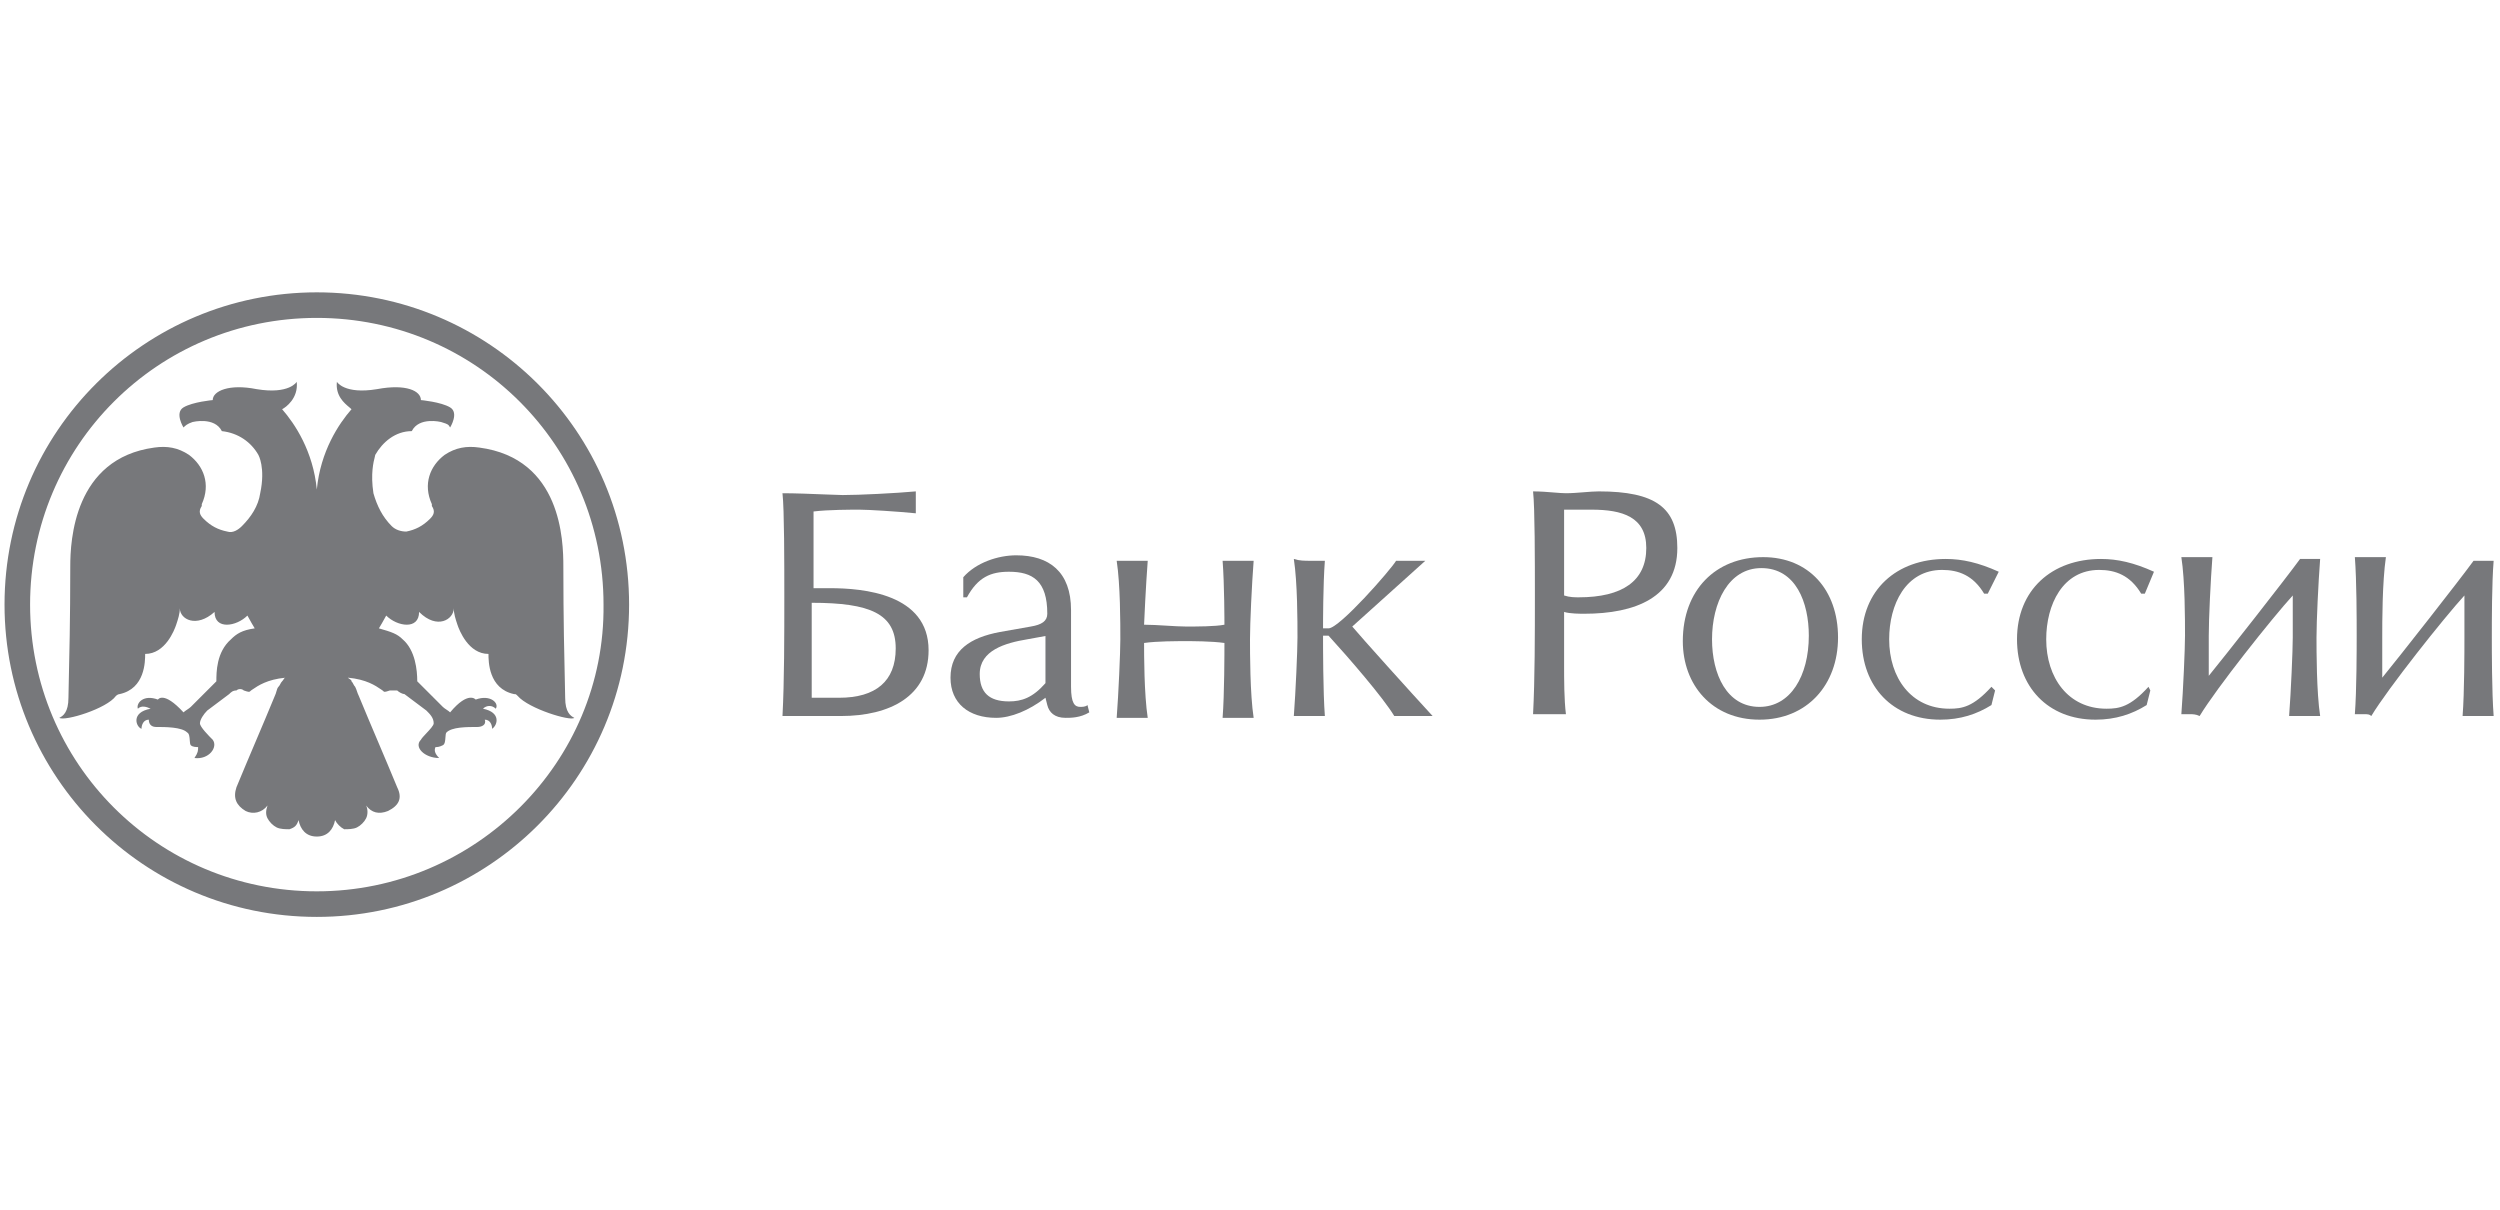 <svg width="248" height="120" viewBox="0 0 248 120" fill="none" xmlns="http://www.w3.org/2000/svg">
<path d="M31.428 82.986C32.515 82.986 33.058 82.261 33.239 81.355C33.42 81.717 33.783 82.08 34.145 82.261C34.508 82.261 35.051 82.261 35.413 82.08C35.776 81.899 36.138 81.536 36.319 81.174C36.5 80.812 36.5 80.268 36.319 79.906C36.862 80.63 37.587 80.812 38.493 80.449C39.58 79.906 39.942 79.181 39.399 78.094C38.765 76.554 38.131 75.06 37.497 73.565C36.863 72.071 36.228 70.576 35.594 69.036C35.504 68.855 35.459 68.719 35.413 68.583C35.368 68.448 35.323 68.312 35.232 68.13C35.142 68.04 35.096 67.949 35.051 67.859C35.006 67.768 34.96 67.678 34.87 67.587C34.87 67.475 34.801 67.432 34.705 67.373C34.646 67.337 34.577 67.294 34.508 67.225C36.337 67.391 37.251 68.016 37.809 68.397L37.887 68.451C37.908 68.465 37.929 68.479 37.95 68.493C38.131 68.674 38.131 68.674 38.674 68.493H39.399C39.58 68.674 39.942 68.855 40.123 68.855L42.297 70.486C42.66 70.848 43.022 71.21 43.022 71.754C43.022 71.969 42.639 72.375 42.29 72.746C42.051 73 41.828 73.237 41.754 73.384C41.029 74.109 42.116 75.196 43.565 75.196C43.203 74.833 43.022 74.471 43.203 74.109C43.384 74.109 43.565 74.109 43.928 73.928C44.142 73.821 44.166 73.461 44.188 73.148C44.202 72.93 44.216 72.734 44.29 72.659C44.834 72.116 46.283 72.116 47.37 72.116C47.732 72.116 48.276 71.935 48.094 71.391C48.638 71.391 48.819 71.935 48.819 72.297C49.362 71.935 49.725 70.667 47.913 70.304C48.276 69.942 48.819 69.942 49.181 70.304C49.544 69.761 48.638 68.855 47.189 69.399C47.189 69.399 46.464 68.493 44.652 70.667C44.562 70.576 44.426 70.486 44.29 70.395C44.154 70.304 44.018 70.214 43.928 70.123L41.392 67.587C41.392 66.5 41.21 64.507 39.942 63.42C39.399 62.877 38.855 62.696 37.587 62.333C37.587 62.333 38.131 61.428 38.312 61.065C39.399 62.152 41.573 62.514 41.573 60.703C43.384 62.514 45.015 61.428 45.015 60.341C45.015 60.884 45.196 61.428 45.377 61.971C45.558 62.514 46.464 64.87 48.457 64.87C48.457 65.594 48.457 68.312 50.993 68.855C51.174 68.855 51.174 68.855 51.355 69.036C52.442 70.304 56.609 71.573 56.971 71.21C56.609 71.029 56.065 70.667 56.065 69.217C56.065 68.979 56.053 68.45 56.034 67.672C55.983 65.498 55.884 61.376 55.884 56.174C55.884 53.638 55.703 45.486 47.551 44.399C46.283 44.217 45.196 44.399 44.109 45.123C42.66 46.21 41.935 48.022 42.841 50.014V50.196C43.203 50.739 43.022 51.102 42.66 51.464C41.935 52.188 41.21 52.551 40.305 52.732C39.761 52.732 39.218 52.551 38.855 52.188C37.95 51.283 37.406 50.196 37.044 48.928C36.747 46.997 37.058 45.797 37.18 45.327C37.207 45.224 37.225 45.156 37.225 45.123C37.95 43.855 39.218 42.768 40.848 42.768C41.573 41.319 43.747 41.862 43.747 41.862C43.832 41.891 43.908 41.915 43.977 41.936C44.347 42.052 44.5 42.1 44.652 42.406C44.652 42.406 45.558 40.956 44.652 40.413C43.747 39.87 41.754 39.688 41.754 39.688C41.754 38.783 40.305 38.058 37.406 38.602C34.145 39.145 33.42 37.877 33.42 37.877C33.268 39.252 34.147 39.983 34.643 40.396C34.734 40.472 34.813 40.538 34.87 40.594C33.602 42.044 31.79 44.761 31.428 48.565C31.065 44.761 29.254 42.044 27.986 40.594C28.348 40.413 29.616 39.507 29.435 37.877C29.435 37.877 28.71 39.145 25.45 38.602C22.732 38.058 21.102 38.783 21.102 39.688C21.102 39.688 19.109 39.87 18.203 40.413C17.297 40.956 18.203 42.406 18.203 42.406C18.384 42.225 18.565 42.044 19.109 41.862C19.109 41.862 21.283 41.319 22.008 42.768C23.638 42.949 24.906 43.855 25.631 45.123C25.631 45.123 26.355 46.391 25.812 48.928C25.631 50.196 24.906 51.283 24 52.188C23.638 52.551 23.094 52.913 22.551 52.732C21.645 52.551 20.921 52.188 20.196 51.464C19.834 51.102 19.652 50.739 20.015 50.196V50.014C20.921 48.022 20.196 46.21 18.747 45.123C17.66 44.399 16.573 44.217 15.305 44.399C7.334 45.486 6.971 53.638 6.971 56.174C6.971 61.376 6.873 65.498 6.821 67.672C6.803 68.45 6.79 68.979 6.79 69.217C6.79 70.667 6.247 71.029 5.884 71.21C6.428 71.573 10.594 70.304 11.5 69.036C11.5 69.036 11.681 68.855 11.863 68.855C14.399 68.312 14.399 65.594 14.399 64.87C16.392 64.87 17.297 62.514 17.479 61.971C17.66 61.428 17.841 60.884 17.841 60.341C17.841 61.428 19.471 62.333 21.283 60.703C21.283 62.514 23.457 62.152 24.544 61.065C24.725 61.428 25.268 62.333 25.268 62.333C24 62.514 23.457 62.877 22.913 63.42C21.464 64.688 21.464 66.681 21.464 67.587L18.928 70.123C18.837 70.214 18.701 70.304 18.565 70.395C18.43 70.486 18.294 70.576 18.203 70.667C16.21 68.493 15.667 69.399 15.667 69.399C14.218 68.855 13.493 69.761 13.674 70.304C14.036 69.942 14.58 70.123 14.942 70.304C12.95 70.667 13.493 72.116 14.037 72.297C14.037 71.935 14.218 71.391 14.761 71.391C14.761 71.935 15.123 72.116 15.486 72.116C16.392 72.116 18.022 72.116 18.565 72.659C18.779 72.766 18.804 73.126 18.825 73.439C18.84 73.657 18.854 73.853 18.928 73.928C19.109 74.109 19.471 74.109 19.652 74.109C19.652 74.471 19.652 74.652 19.29 75.196C20.739 75.377 21.645 74.109 21.102 73.384C20.739 73.022 19.834 72.116 19.834 71.754C19.834 71.391 20.196 70.848 20.558 70.486L22.732 68.855C22.913 68.674 23.094 68.493 23.457 68.493C23.638 68.312 24 68.312 24.181 68.493C24.725 68.674 24.725 68.674 24.906 68.493C24.95 68.463 24.997 68.431 25.047 68.397C25.6 68.019 26.503 67.401 28.304 67.229C28.224 67.245 28.185 67.308 28.134 67.389C28.098 67.449 28.055 67.518 27.986 67.587C27.895 67.678 27.85 67.768 27.805 67.859C27.759 67.949 27.714 68.04 27.623 68.13C27.522 68.232 27.477 68.391 27.425 68.575C27.385 68.719 27.34 68.877 27.261 69.036C26.627 70.576 25.993 72.071 25.359 73.565C24.725 75.06 24.091 76.554 23.457 78.094C23.094 79.181 23.457 79.906 24.363 80.449C25.087 80.812 25.993 80.63 26.536 79.906C26.355 80.449 26.355 80.812 26.536 81.174C26.718 81.536 27.08 81.899 27.442 82.08C27.805 82.261 28.348 82.261 28.71 82.261C29.254 82.08 29.435 81.899 29.616 81.355C29.797 82.261 30.341 82.986 31.428 82.986Z" fill="#77787B"/>
<path fill-rule="evenodd" clip-rule="evenodd" d="M31.427 29C14.399 29 0.449 42.768 0.449 59.978C0.449 77.007 14.217 90.957 31.427 90.957C48.456 90.957 62.406 77.188 62.406 59.978C62.406 42.768 48.456 29 31.427 29ZM31.427 88.42C15.667 88.42 2.985 75.739 2.985 59.978C2.985 44.217 15.667 31.536 31.427 31.536C47.188 31.536 59.87 44.217 59.87 59.978C60.051 75.558 47.188 88.42 31.427 88.42Z" fill="#77787B"/>
<path fill-rule="evenodd" clip-rule="evenodd" d="M83.601 49.109C85.232 49.109 88.855 48.928 90.848 48.746V50.92C89.036 50.739 86.138 50.558 85.232 50.558C84.507 50.558 82.152 50.558 80.703 50.739V58.348H82.333C85.594 58.348 92.116 58.891 92.116 64.507C92.116 69.036 88.311 71.029 83.42 71.029H77.623C77.804 67.587 77.804 63.058 77.804 59.254C77.804 55.812 77.804 50.558 77.623 48.928C78.866 48.928 80.603 48.998 81.909 49.051C82.697 49.083 83.329 49.109 83.601 49.109ZM80.522 69.217H83.239C86.862 69.217 88.855 67.587 88.855 64.326C88.855 60.884 86.319 59.797 80.522 59.797V69.217Z" fill="#77787B"/>
<path fill-rule="evenodd" clip-rule="evenodd" d="M95.558 57.261C96.826 55.812 99 55.087 100.812 55.087C104.073 55.087 106.247 56.717 106.247 60.522V68.13C106.247 69.761 106.609 70.123 107.152 70.123C107.334 70.123 107.696 70.123 107.877 69.942L108.058 70.667C107.152 71.21 106.247 71.21 105.703 71.21C104.616 71.21 104.073 70.667 103.891 69.942L103.71 69.217C102.08 70.486 100.268 71.21 98.819 71.21C96.102 71.21 94.29 69.761 94.29 67.225C94.29 64.507 96.283 63.239 99.181 62.696L102.261 62.152C103.348 61.971 103.891 61.609 103.891 60.884C103.891 57.623 102.442 56.717 100.087 56.717C98.275 56.717 97.007 57.261 95.921 59.254H95.558V57.261ZM101.899 63.42L103.71 63.091V67.768C102.442 69.217 101.355 69.58 100.087 69.58C98.094 69.58 97.189 68.674 97.189 66.862C97.189 64.507 99.725 63.783 101.899 63.42Z" fill="#77787B"/>
<path d="M113.855 55.63C113.674 57.986 113.493 61.79 113.493 61.971C114.151 61.971 114.956 62.02 115.73 62.067C116.447 62.11 117.137 62.152 117.659 62.152C118.746 62.152 120.558 62.152 121.464 61.971C121.464 61.79 121.464 57.986 121.283 55.63H124.362C124.181 57.986 124 61.79 124 63.42C124 64.688 124 68.855 124.362 71.21H121.283C121.464 68.855 121.464 64.688 121.464 63.783C120.196 63.601 118.203 63.601 117.659 63.601C116.754 63.601 114.761 63.601 113.493 63.783C113.493 64.87 113.493 68.855 113.855 71.21H110.775C110.957 68.855 111.138 64.688 111.138 63.42C111.138 61.79 111.138 57.986 110.775 55.63H113.855Z" fill="#77787B"/>
<path d="M129.978 55.63H131.427C131.246 57.986 131.246 61.79 131.246 62.333H131.79C132.877 62.333 137.949 56.536 138.493 55.63H141.391L134.145 62.152C135.051 63.239 139.942 68.674 142.116 71.029H138.311C137.224 69.217 133.782 65.232 131.79 63.058H131.246C131.246 64.145 131.246 68.674 131.427 71.029H128.348C128.529 68.674 128.71 64.507 128.71 63.239C128.71 61.609 128.71 57.804 128.348 55.449C128.891 55.63 129.435 55.63 129.978 55.63Z" fill="#77787B"/>
<path fill-rule="evenodd" clip-rule="evenodd" d="M155.34 48.928C155.909 48.928 156.526 48.878 157.116 48.831C157.654 48.788 158.169 48.746 158.601 48.746C164.217 48.746 166.391 50.377 166.391 54.362C166.391 59.254 162.225 60.884 157.152 60.884C156.79 60.884 155.703 60.884 155.159 60.703V65.957C155.159 67.406 155.159 69.399 155.34 70.848H152.08C152.261 67.406 152.261 62.877 152.261 59.072C152.261 55.63 152.261 50.377 152.08 48.746C152.802 48.746 153.524 48.805 154.146 48.856C154.616 48.894 155.029 48.928 155.34 48.928ZM156.609 59.254C160.956 59.254 163.311 57.623 163.311 54.362C163.311 51.283 160.956 50.558 157.877 50.558H155.159V59.072C155.703 59.254 156.246 59.254 156.609 59.254Z" fill="#77787B"/>
<path fill-rule="evenodd" clip-rule="evenodd" d="M182.333 63.239C182.333 67.949 179.253 71.391 174.543 71.391C169.833 71.391 166.935 67.949 166.935 63.602C166.935 58.529 170.195 55.268 174.906 55.268C179.435 55.268 182.333 58.529 182.333 63.239ZM169.833 63.42C169.833 66.862 171.282 70.123 174.543 70.123C177.623 70.123 179.435 67.043 179.435 63.058C179.435 59.797 178.166 56.355 174.724 56.355C171.464 56.355 169.833 59.797 169.833 63.42Z" fill="#77787B"/>
<path d="M197.188 58.891H196.826C195.739 57.08 194.29 56.536 192.659 56.536C189.036 56.536 187.406 59.978 187.406 63.42C187.406 67.225 189.58 70.304 193.384 70.304C194.652 70.304 195.739 70.123 197.551 68.13L197.913 68.493L197.551 69.942C196.102 70.848 194.471 71.391 192.478 71.391C187.768 71.391 184.688 68.13 184.688 63.42C184.688 58.529 188.131 55.449 193.022 55.449C194.652 55.449 196.283 55.812 198.275 56.717L197.188 58.891Z" fill="#77787B"/>
<path d="M212.768 58.891H212.406C211.319 57.08 209.87 56.536 208.239 56.536C204.616 56.536 202.985 59.978 202.985 63.42C202.985 67.225 205.159 70.304 208.964 70.304C210.232 70.304 211.319 70.123 213.13 68.13L213.312 68.493L212.949 69.942C211.5 70.848 209.87 71.391 207.877 71.391C203.167 71.391 200.087 68.13 200.087 63.42C200.087 58.529 203.529 55.449 208.42 55.449C210.051 55.449 211.681 55.812 213.674 56.717L212.768 58.891Z" fill="#77787B"/>
<path d="M217.297 70.848H216.391C216.572 68.493 216.753 64.326 216.753 63.058C216.753 61.428 216.753 57.623 216.391 55.268H219.471C219.29 57.623 219.109 61.428 219.109 63.058V67.043C220.739 65.051 226.717 57.442 228.166 55.449H230.159C229.978 57.804 229.797 61.609 229.797 63.239C229.797 64.507 229.797 68.674 230.159 71.029H227.08C227.261 68.674 227.442 64.507 227.442 63.239V59.072C225.449 61.246 219.833 68.312 218.203 71.029C217.84 70.848 217.478 70.848 217.297 70.848Z" fill="#77787B"/>
<path d="M234.507 70.848H233.602C233.783 68.493 233.783 64.326 233.783 63.058C233.783 61.428 233.783 57.623 233.602 55.268H236.681C236.319 57.804 236.319 61.609 236.319 63.239V67.225C237.949 65.232 243.928 57.623 245.377 55.63H247.37C247.189 57.804 247.189 61.609 247.189 63.239C247.189 64.507 247.189 68.674 247.37 71.029H244.29C244.471 68.674 244.471 64.507 244.471 63.239V59.072C242.478 61.246 236.862 68.312 235.232 71.029C235.051 70.848 234.87 70.848 234.507 70.848Z" fill="#77787B"/>
</svg>
